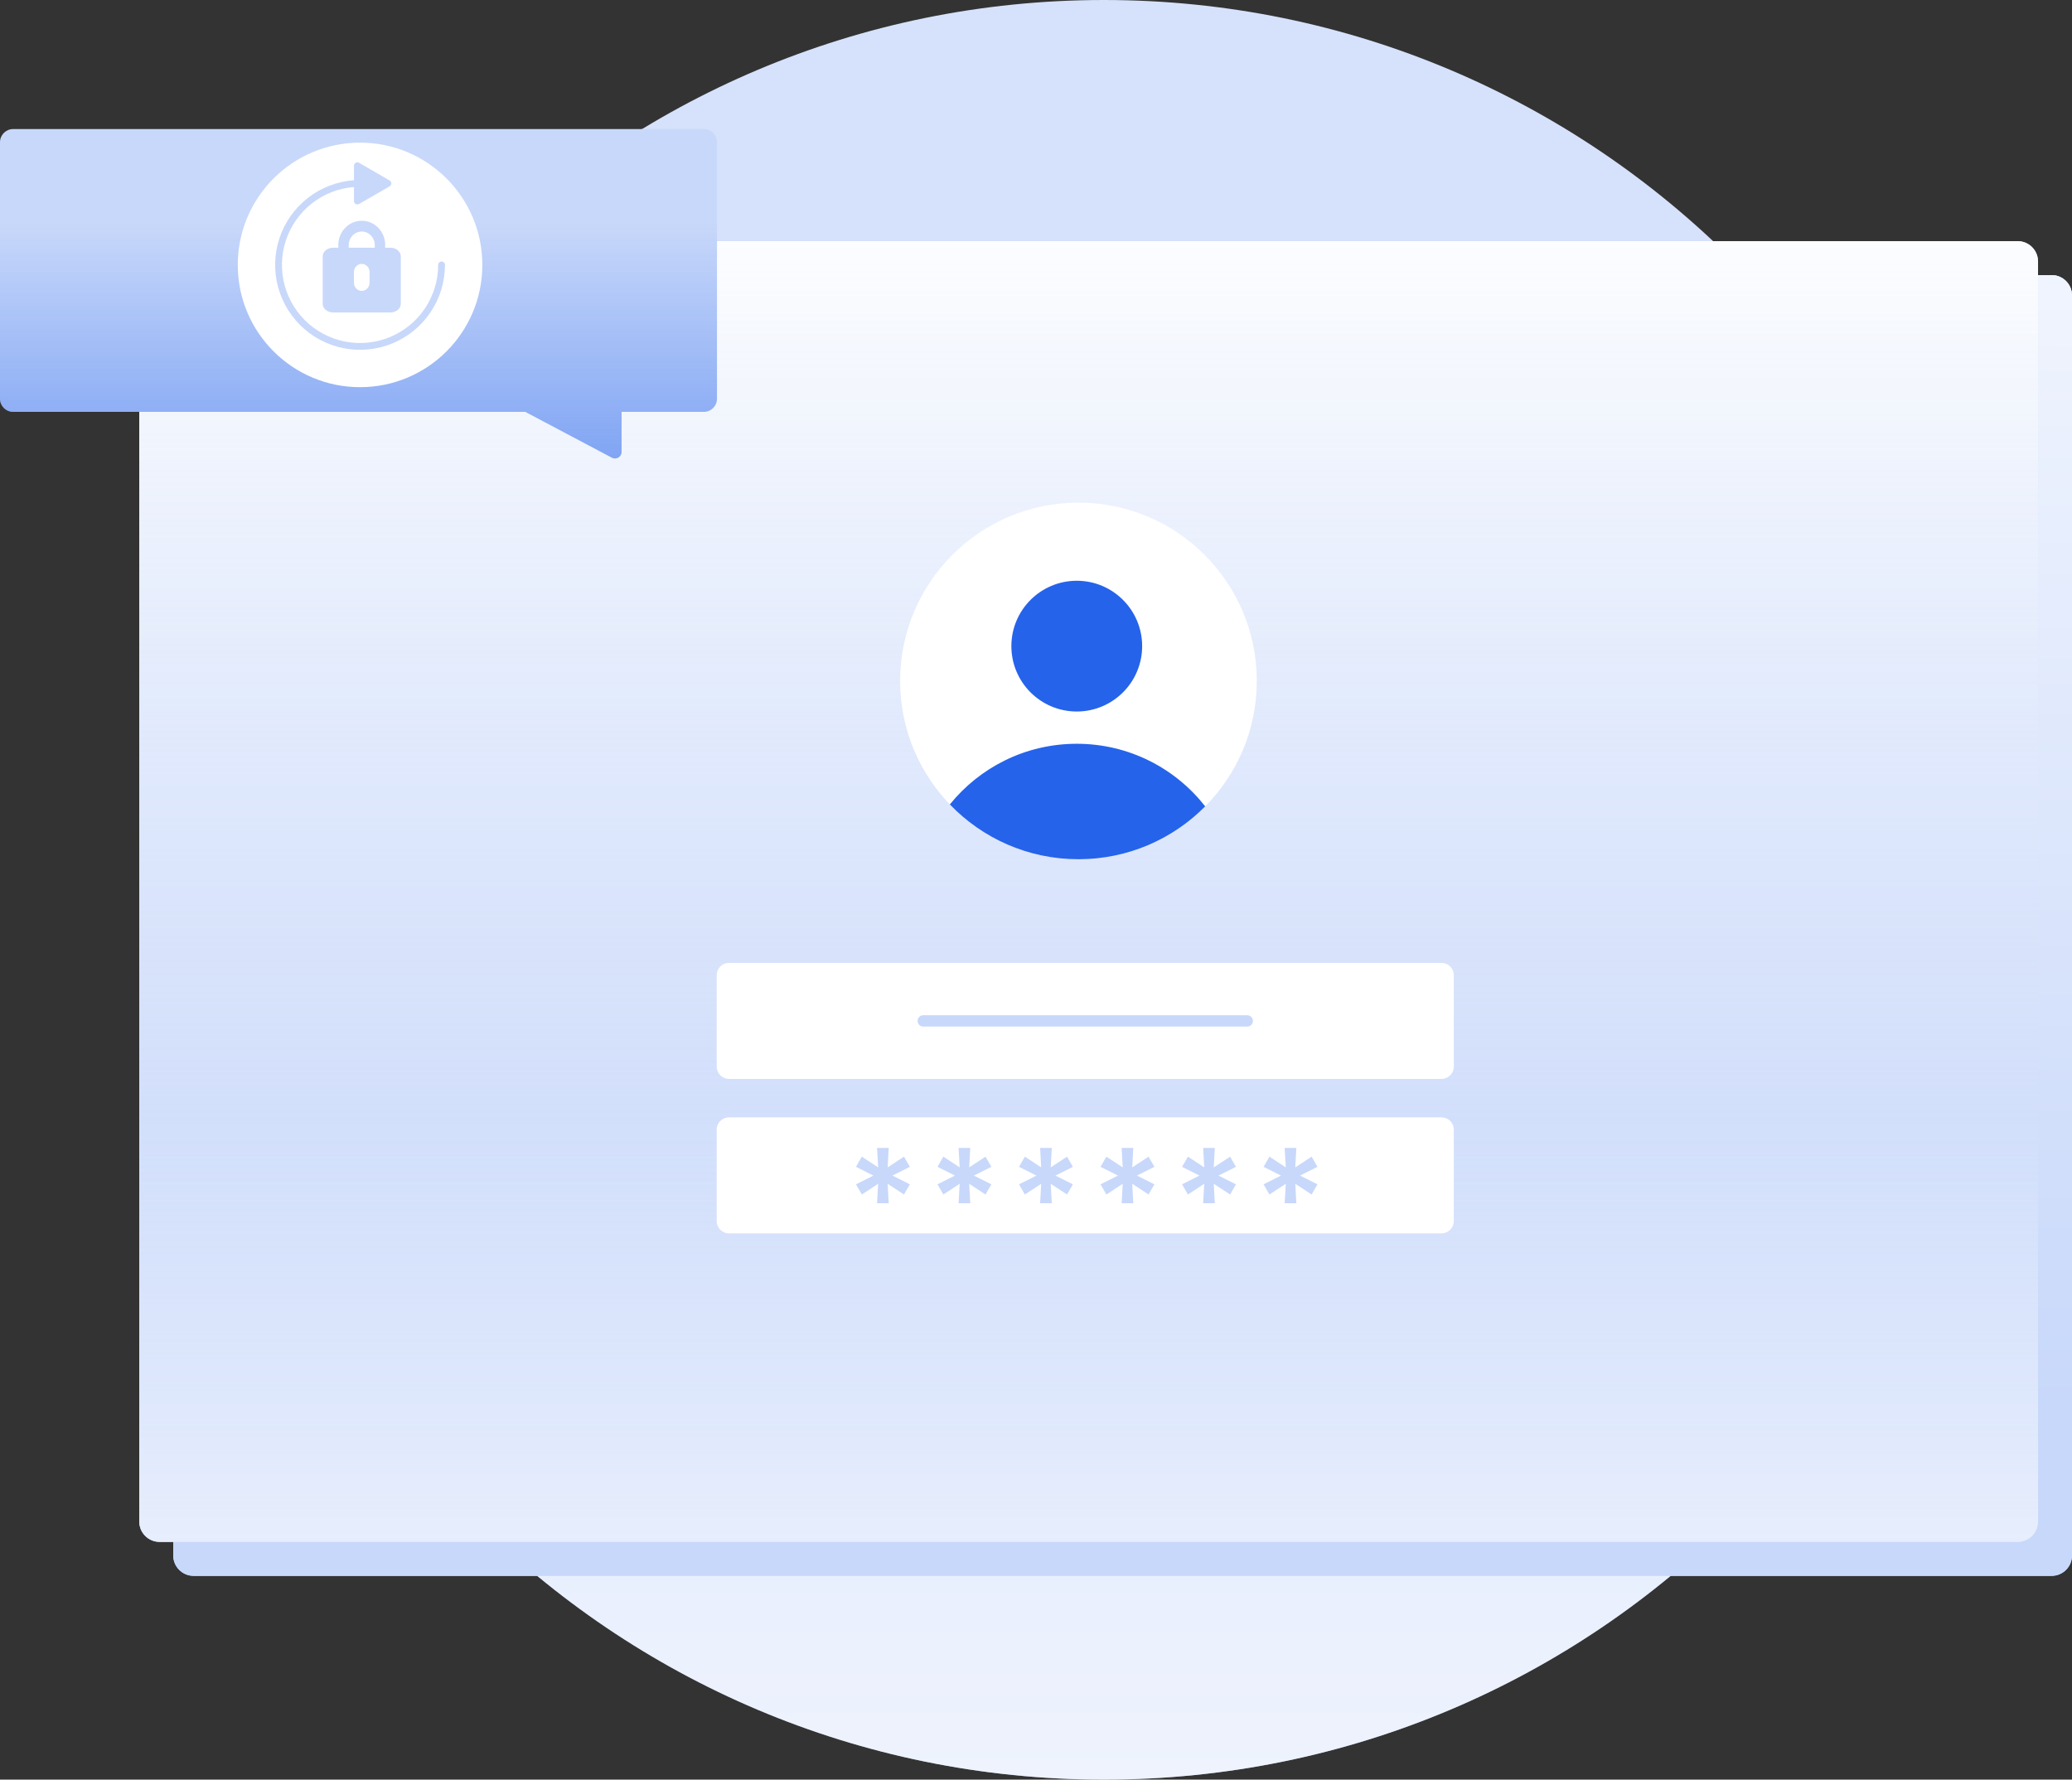 <svg class="w-auto max-w-[16rem] h-40 text-gray-800 dark:text-white" aria-hidden="true" width="610" height="524" viewBox="0 0 610 524" fill="none" xmlns="http://www.w3.org/2000/svg">
<rect x="0" y="0" width="610" height="524" fill="#333333" stroke="none"/>
<path d="M587 262C587 406.699 469.699 524 325 524C180.301 524 63 406.699 63 262C63 117.301 180.301 0 325 0C469.699 0 587 117.301 587 262Z" fill="#d6e2fb"/>
<path d="M587 262C587 406.699 469.699 524 325 524C180.301 524 63 406.699 63 262C63 117.301 180.301 0 325 0C469.699 0 587 117.301 587 262Z" fill="url(#paint0_linear_383_362)"/>
<path d="M51 87C51 83.686 53.686 81 57 81H604C607.314 81 610 83.686 610 87V458C610 461.314 607.314 464 604 464H57C53.686 464 51 461.314 51 458V87Z" fill="#d6e2fb"/>
<path d="M51 87C51 83.686 53.686 81 57 81H604C607.314 81 610 83.686 610 87V458C610 461.314 607.314 464 604 464H57C53.686 464 51 461.314 51 458V87Z" fill="#c8d8fa"/>
<path d="M51 87C51 83.686 53.686 81 57 81H604C607.314 81 610 83.686 610 87V458C610 461.314 607.314 464 604 464H57C53.686 464 51 461.314 51 458V87Z" fill="url(#paint1_linear_383_362)"/>
<path d="M41 77C41 73.686 43.686 71 47 71H594C597.314 71 600 73.686 600 77V448C600 451.314 597.314 454 594 454H47C43.686 454 41 451.314 41 448V77Z" fill="#d6e2fb"/>
<path d="M41 77C41 73.686 43.686 71 47 71H594C597.314 71 600 73.686 600 77V448C600 451.314 597.314 454 594 454H47C43.686 454 41 451.314 41 448V77Z" fill="url(#paint2_linear_383_362)"/>
<path d="M41 77C41 73.686 43.686 71 47 71H594C597.314 71 600 73.686 600 77V448C600 451.314 597.314 454 594 454H47C43.686 454 41 451.314 41 448V77Z" fill="url(#paint3_linear_383_362)"/>
<path d="M41 77C41 73.686 43.686 71 47 71H594C597.314 71 600 73.686 600 77V448C600 451.314 597.314 454 594 454H47C43.686 454 41 451.314 41 448V77Z" fill="url(#paint4_linear_383_362)"/>
<path d="M211 287.132C211 285.141 212.614 283.527 214.605 283.527H424.395C426.386 283.527 428 285.141 428 287.132V314.076C428 316.067 426.386 317.681 424.395 317.681H214.605C212.614 317.681 211 316.067 211 314.076V287.132Z" fill="white"/>
<path fill-rule="evenodd" clip-rule="evenodd" d="M270.145 300.604C270.145 299.684 270.89 298.938 271.811 298.938H367.191C368.111 298.938 368.857 299.684 368.857 300.604C368.857 301.524 368.111 302.27 367.191 302.27H271.811C270.89 302.27 270.145 301.524 270.145 300.604Z" fill="#c8d8fa"/>
<path d="M370 200.5C370 229.495 346.495 253 317.5 253C288.505 253 265 229.495 265 200.5C265 171.505 288.505 148 317.5 148C346.495 148 370 171.505 370 200.5Z" fill="white"/>
<path fill-rule="evenodd" clip-rule="evenodd" d="M336.25 190.25C336.25 200.881 327.631 209.5 317 209.5C306.369 209.5 297.75 200.881 297.75 190.25C297.75 179.619 306.369 171 317 171C327.631 171 336.25 179.619 336.25 190.25Z" fill="#2563eb"/>
<path fill-rule="evenodd" clip-rule="evenodd" d="M279.635 236.865C288.434 225.969 301.902 219 316.998 219C332.355 219 346.027 226.212 354.813 237.433C345.298 247.045 332.095 253 317.501 253C302.622 253 289.188 246.81 279.635 236.865Z" fill="#2563eb"/>
<path d="M211 332.605C211 330.614 212.614 329 214.605 329H424.395C426.386 329 428 330.614 428 332.605V359.549C428 361.54 426.386 363.154 424.395 363.154H214.605C212.614 363.154 211 361.54 211 359.549V332.605Z" fill="white"/>
<path d="M258.207 354.288L258.532 348.562L253.725 351.715L252 348.717L257.132 346.144L252 343.571L253.725 340.573L258.532 343.726L258.207 338H261.643L261.332 343.726L266.139 340.573L267.864 343.571L262.717 346.144L267.864 348.717L266.139 351.715L261.332 348.562L261.643 354.288H258.207Z" fill="#c8d8fa"/>
<path d="M282.207 354.288L282.532 348.562L277.725 351.715L276 348.717L281.132 346.144L276 343.571L277.725 340.573L282.532 343.726L282.207 338H285.643L285.332 343.726L290.139 340.573L291.864 343.571L286.717 346.144L291.864 348.717L290.139 351.715L285.332 348.562L285.643 354.288H282.207Z" fill="#c8d8fa"/>
<path d="M306.207 354.288L306.532 348.562L301.725 351.715L300 348.717L305.132 346.144L300 343.571L301.725 340.573L306.532 343.726L306.207 338H309.643L309.332 343.726L314.139 340.573L315.864 343.571L310.717 346.144L315.864 348.717L314.139 351.715L309.332 348.562L309.643 354.288H306.207Z" fill="#c8d8fa"/>
<path d="M330.207 354.288L330.532 348.562L325.725 351.715L324 348.717L329.132 346.144L324 343.571L325.725 340.573L330.532 343.726L330.207 338H333.643L333.332 343.726L338.139 340.573L339.864 343.571L334.717 346.144L339.864 348.717L338.139 351.715L333.332 348.562L333.643 354.288H330.207Z" fill="#c8d8fa"/>
<path d="M354.207 354.288L354.532 348.562L349.725 351.715L348 348.717L353.132 346.144L348 343.571L349.725 340.573L354.532 343.726L354.207 338H357.643L357.332 343.726L362.139 340.573L363.864 343.571L358.717 346.144L363.864 348.717L362.139 351.715L357.332 348.562L357.643 354.288H354.207Z" fill="#c8d8fa"/>
<path d="M378.207 354.288L378.532 348.562L373.725 351.715L372 348.717L377.132 346.144L372 343.571L373.725 340.573L378.532 343.726L378.207 338H381.643L381.332 343.726L386.139 340.573L387.864 343.571L382.717 346.144L387.864 348.717L386.139 351.715L381.332 348.562L381.643 354.288H378.207Z" fill="#c8d8fa"/>
<path fill-rule="evenodd" clip-rule="evenodd" d="M207.205 38C209.344 38 211.078 39.734 211.078 41.873V117.396C211.078 119.535 209.344 121.269 207.205 121.269H182.999V133.061C182.999 134.52 181.446 135.455 180.156 134.772L154.651 121.269H3.873C1.734 121.269 1.52588e-05 119.535 1.52588e-05 117.396V41.873C1.52588e-05 39.734 1.734 38 3.873 38H207.205Z" fill="#c8d8fa"/>
<path fill-rule="evenodd" clip-rule="evenodd" d="M207.205 38C209.344 38 211.078 39.734 211.078 41.873V117.396C211.078 119.535 209.344 121.269 207.205 121.269H182.999V133.061C182.999 134.52 181.446 135.455 180.156 134.772L154.651 121.269H3.873C1.734 121.269 1.52588e-05 119.535 1.52588e-05 117.396V41.873C1.52588e-05 39.734 1.734 38 3.873 38H207.205Z" fill="url(#paint5_linear_383_362)"/>
<path d="M142 78C142 97.882 125.882 114 106 114C86.118 114 70 97.882 70 78C70 58.118 86.118 42 106 42C125.882 42 142 58.118 142 78Z" fill="white"/>
<path fill-rule="evenodd" clip-rule="evenodd" d="M106 55C101.451 55 97.004 56.349 93.222 58.876C89.44 61.404 86.492 64.996 84.751 69.198C83.01 73.401 82.555 78.025 83.442 82.487C84.329 86.949 86.52 91.047 89.737 94.263C92.953 97.48 97.051 99.671 101.513 100.558C105.974 101.446 110.599 100.99 114.802 99.249C119.004 97.508 122.597 94.56 125.124 90.778C127.651 86.996 129 82.549 129 78C129 77.448 129.448 77 130 77C130.552 77 131 77.448 131 78C131 82.945 129.534 87.778 126.787 91.889C124.04 96.001 120.135 99.205 115.567 101.097C110.999 102.989 105.972 103.484 101.123 102.52C96.273 101.555 91.819 99.174 88.322 95.678C84.826 92.181 82.445 87.727 81.48 82.877C80.516 78.028 81.011 73.001 82.903 68.433C84.795 63.865 87.999 59.96 92.111 57.213C96.222 54.466 101.055 53 106 53V55Z" fill="#c8d8fa"/>
<path d="M114.707 53.134C115.374 53.519 115.374 54.481 114.707 54.866L105.707 60.062C105.04 60.447 104.207 59.966 104.207 59.196L104.207 48.804C104.207 48.034 105.04 47.553 105.707 47.938L114.707 53.134Z" fill="#c8d8fa"/>
<path fill-rule="evenodd" clip-rule="evenodd" d="M110.333 72.147V72.941H102.667V72.147C102.667 69.954 104.383 68.177 106.5 68.177C108.617 68.177 110.333 69.954 110.333 72.147ZM98.067 72.941H99.6V72.147C99.6 68.2 102.689 65 106.5 65C110.311 65 113.4 68.2 113.4 72.147V72.941H114.933C116.627 72.941 118 74.079 118 75.482V89.459C118 90.862 116.627 92 114.933 92H98.067C96.373 92 95 90.862 95 89.459V75.482C95 74.079 96.373 72.941 98.067 72.941ZM106.5 77.704C105.23 77.704 104.2 78.771 104.2 80.087V83.263C104.2 84.579 105.23 85.645 106.5 85.645C107.77 85.645 108.8 84.579 108.8 83.263V80.087C108.8 78.771 107.77 77.704 106.5 77.704Z" fill="#c8d8fa"/>
<defs>
<linearGradient id="paint0_linear_383_362" x1="325.778" y1="230" x2="325.778" y2="731.5" gradientUnits="userSpaceOnUse">
<stop stop-color="white" stop-opacity="0"/>
<stop offset="1" stop-color="white"/>
</linearGradient>
<linearGradient id="paint1_linear_383_362" x1="330.5" y1="414.382" x2="331" y2="-45" gradientUnits="userSpaceOnUse">
<stop stop-color="white" stop-opacity="0"/>
<stop offset="1" stop-color="white"/>
</linearGradient>
<linearGradient id="paint2_linear_383_362" x1="320.5" y1="404.382" x2="320.5" y2="42.315" gradientUnits="userSpaceOnUse">
<stop stop-color="white" stop-opacity="0"/>
<stop offset="1" stop-color="white"/>
</linearGradient>
<linearGradient id="paint3_linear_383_362" x1="320.5" y1="77" x2="320.5" y2="543.5" gradientUnits="userSpaceOnUse">
<stop stop-color="#c8d8fa" stop-opacity="0"/>
<stop offset="1" stop-color="#c8d8fa"/>
</linearGradient>
<linearGradient id="paint4_linear_383_362" x1="320.5" y1="330" x2="320.5" y2="560" gradientUnits="userSpaceOnUse">
<stop stop-color="white" stop-opacity="0"/>
<stop offset="1" stop-color="white"/>
</linearGradient>
<linearGradient id="paint5_linear_383_362" x1="105.539" y1="65.5" x2="105.539" y2="223.5" gradientUnits="userSpaceOnUse">
<stop stop-color="#2563eb" stop-opacity="0"/>
<stop offset="1" stop-color="#2563eb"/>
</linearGradient>
</defs>
</svg>